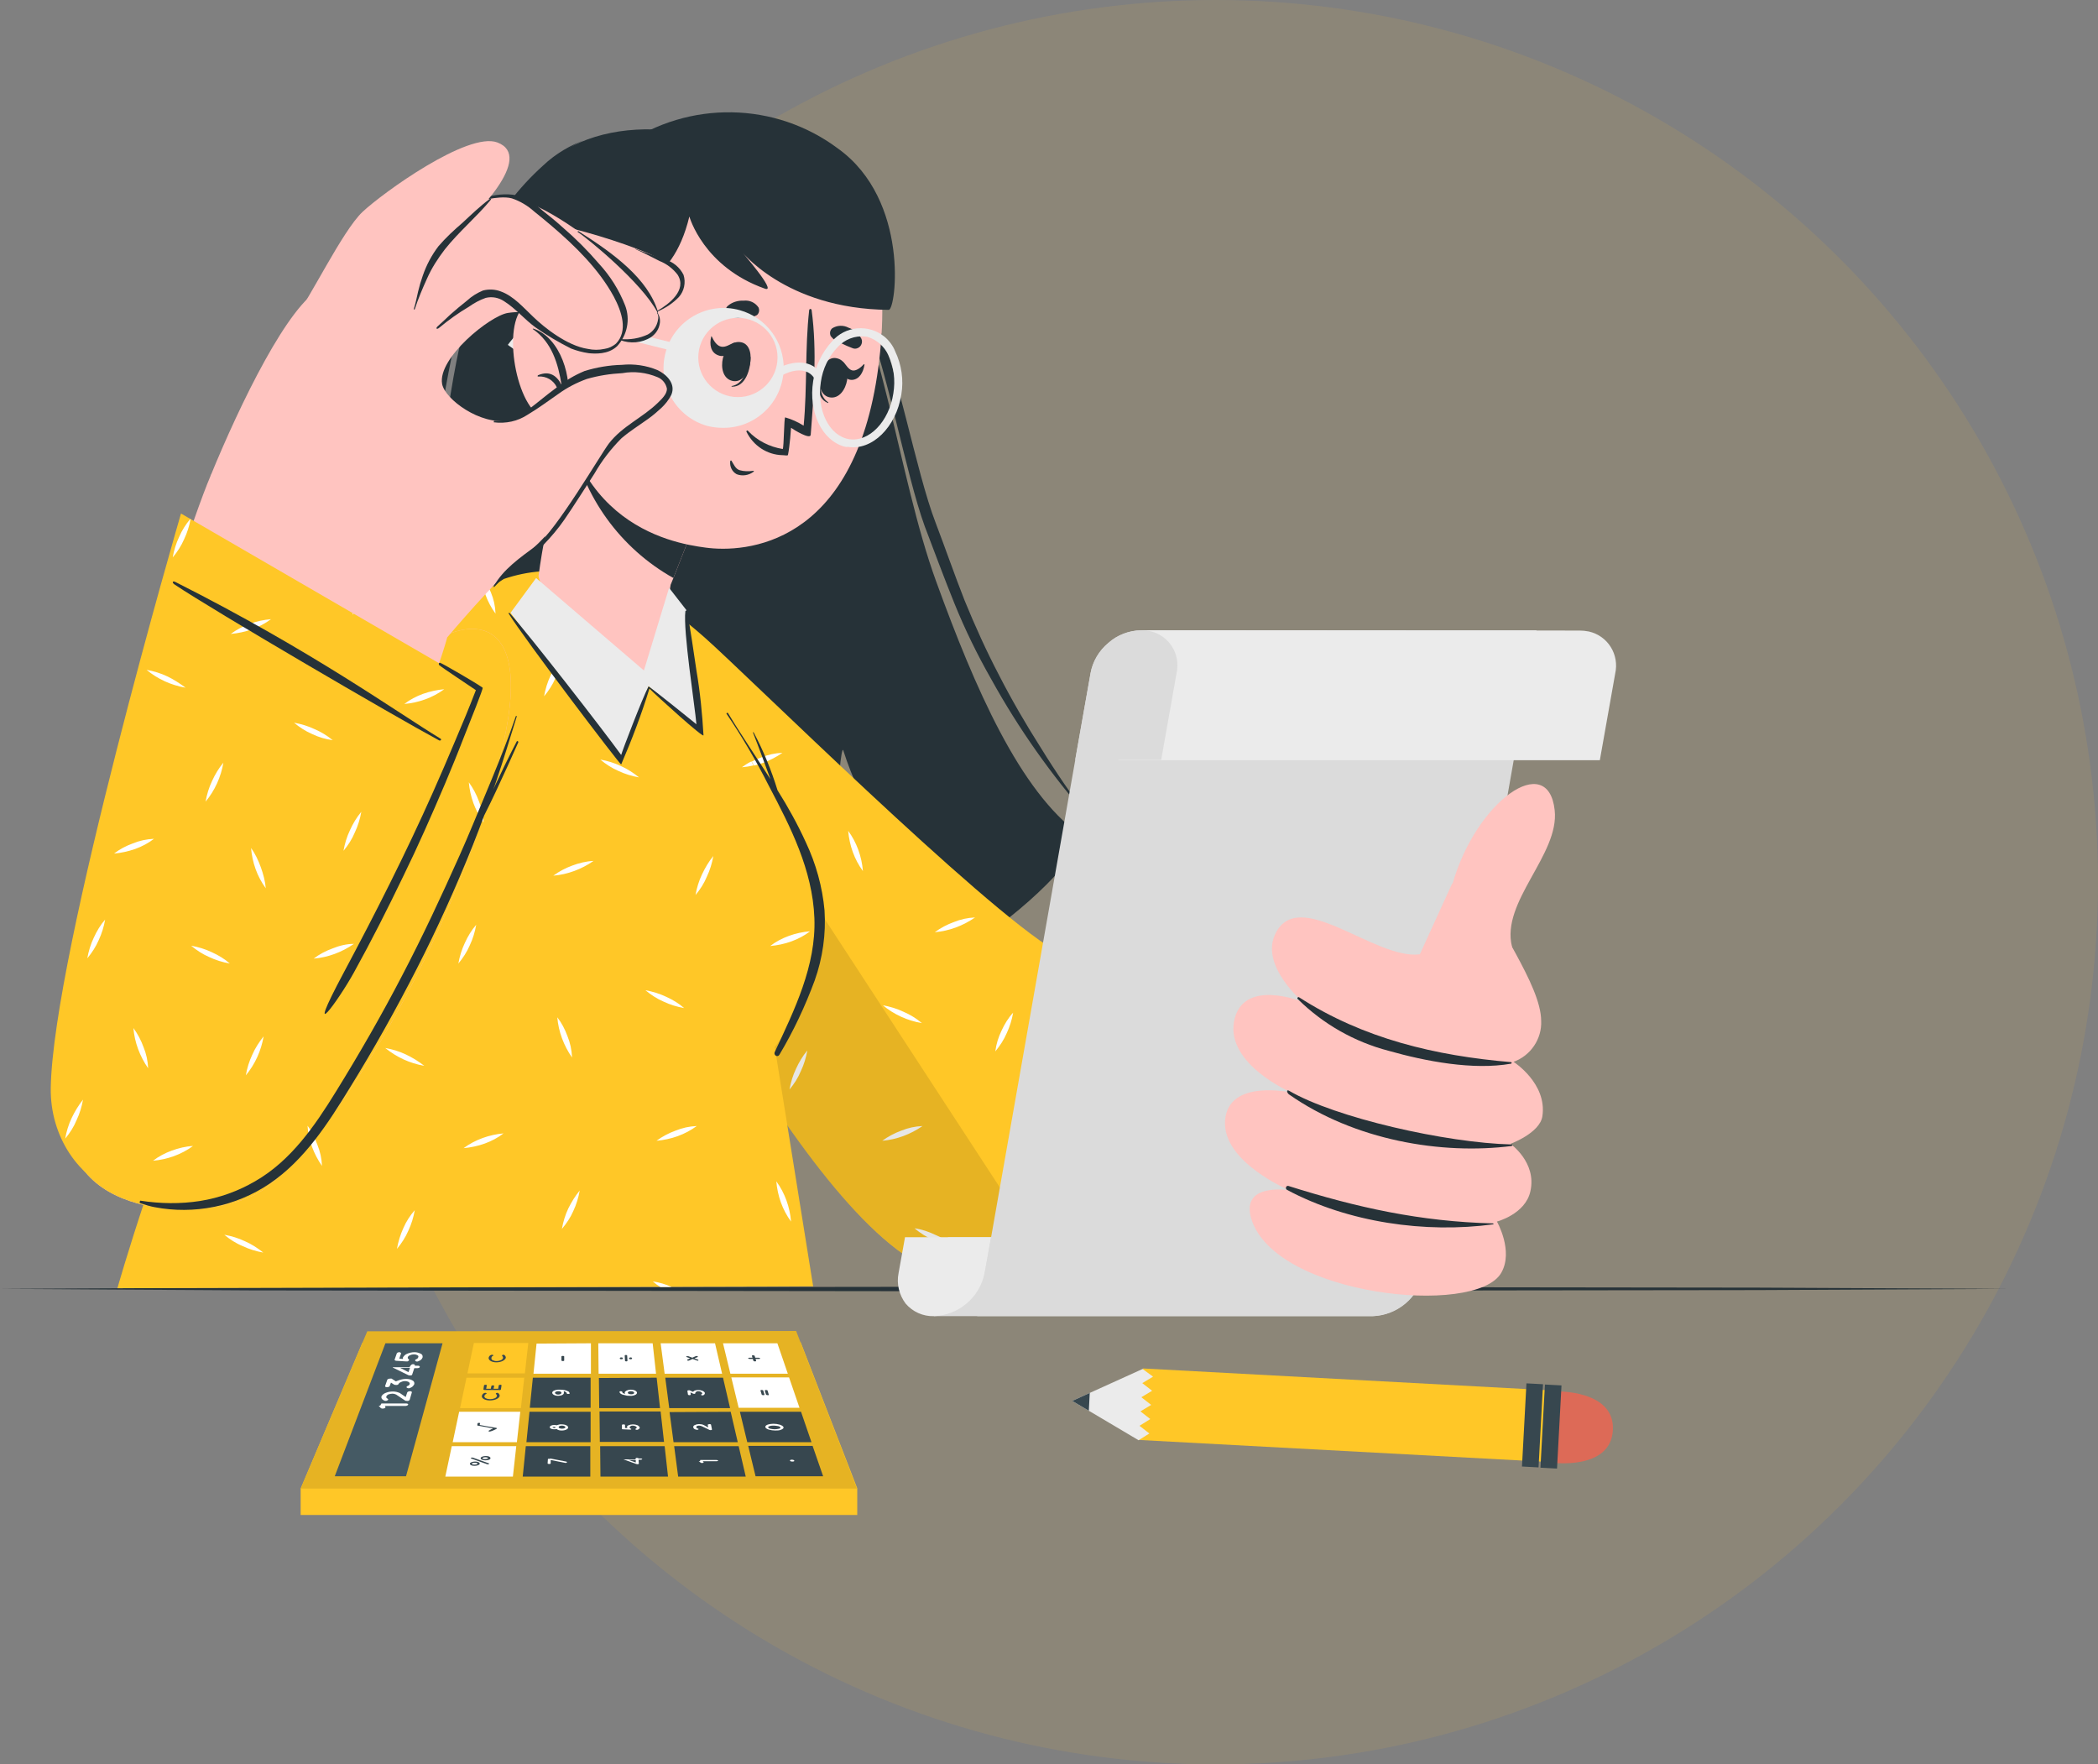 <svg xmlns="http://www.w3.org/2000/svg" id="Layer_1" x="0" y="0" enable-background="new 0 0 683 574.4" version="1.1" viewBox="0 0 683 574.4" xml:space="preserve">
    <rect x="0" y="0" width="683" height="574.4" fill="#808080" stroke="none"/>
    <style>
        .st1{fill:#263238}.st2{fill:#ffc4c0}.st3{fill:#ffc727}.st4{fill:#fff}.st5{opacity:.1;enable-background:new}.st6{fill:#dbdbdb}.st7{fill:#ebebeb}.st9{fill:#37474f}
    </style>
        <g transform="translate(-998 -583)">
            <circle cx="1393.8" cy="870.2" r="287.2" fill="#FFC53A" enable-background="new" opacity="0.1"/>
            <g>
                <path d="M0 234.4l81.7-.4 81.7-.1 163.5-.2 163.5.2 81.7.1 81.7.4-81.7.4-81.7.1-163.5.3-163.5-.2-81.7-.1-81.7-.5z" class="st1" transform="translate(998 599.176) translate(0 169.009)"/>
                <g>
                    <path d="M146 284.4c8.5 7.1 17.8 13.3 27.7 18.5-13.7-24.9-6.3-78-5.1-70.3 5.9 37.1 28.1 79.1 37.8 81.9h.2c24.1 4.6 49 2.1 71.7-7.2v-.1c-18-28.4-12.1-82.5-11.1-79.1 11.7 36.7 40.8 59.9 46.2 60.3 21.5-15.1 33.5-31 30.8-32.9-19.5-14.1-34.1-47.5-46.8-82.5-12.6-34.6-17.3-84.9-36.6-116.4-17.7-28.9-57.4-37.4-81.5-25.4-63.1 31.2-45.2 243.3-33.3 253.2z" class="st1" transform="translate(998 599.176) translate(7.324 0)"/>
                    <path d="M183.6 29.2c-5.2 1.8-10.1 4.7-14.1 8.5-4 3.6-7.6 7.5-10.9 11.8-6.1 8.5-11.3 17.6-15.3 27.3-8.4 19-12.9 57.3-15.2 77.6-2 20.3-2 40.8 0 61.2.4 5.1 1.1 10.1 1.7 15.2L132 246l2.9 15.1 3.4 15-2.4-15.1-2-15.2-1.7-15.2c-.4-5.1-.9-10.1-1.2-15.2-1.5-20.2-1.2-40.5.8-60.6s6.6-58.1 14.1-77c3.7-9.6 8.5-18.8 14.2-27.3 3-4.3 6.4-8.4 10.1-12.1 1.9-1.9 4-3.6 6.1-5.1 2.3-1.8 4.7-3.2 7.3-4.1zM347.2 250.1c-5.6-7.3-10.8-14.9-15.6-22.7-4.9-7.7-9.5-15.6-13.6-23.6-4.2-8-7.9-16.2-11.3-24.5-3.3-8.4-6.2-16.8-9.4-25.2-6.5-16.8-12.6-51.6-20.2-68-3.8-8.2-7.8-16.4-12.4-24.3-2.3-4-4.9-7.8-7.7-11.5-2.7-3.9-6.2-7.2-10.3-9.7 3.8 2.8 7 6.2 9.4 10.2 2.5 3.8 4.8 7.7 6.9 11.7 4.2 8 7.9 16.2 11.4 24.5 7 16.6 13.2 51.3 19.3 68.1 3.2 8.4 6.3 16.8 9.7 25.2 3.4 8.4 7.4 16.6 11.9 24.5 9 16.3 19.7 31.4 31.9 45.3z" class="st1" transform="translate(998 599.176) translate(7.324 0)"/>
                    <path d="M195.3 236.9c16.5 37 81 156.3 120.8 163.5 26.1 4.7 130.5-9.2 147.7-34.7 7.5-11.1-8.5-85.8-22.4-82.4-13.9 3.4-97.5 17.6-107.9 15-10.4-2.6-90.9-88.9-120.6-109.9-51.2-36.4-26.5 28.5-17.6 48.5z" class="st2" transform="translate(998 599.176) translate(7.324 0)"/>
                    <path d="M409.6 279l6.3 113.1s-82.5 18.1-118.5 5.7C253.7 382.7 189.7 247.3 180.9 225c-14.4-36.5-10.4-58.6 10-53.2 7.9 2 18.4 8.3 31.1 19.5 13.3 11.7 90 87.7 114.2 102 13.6 8.1 73.4-14.3 73.4-14.3z" class="st3" transform="translate(998 599.176) translate(7.324 0)"/>
                    <path d="M365.3 372.8c-2.2.8-4.3 1.9-6.2 3.3 2.3-.2 4.7-.7 6.9-1.5s4.3-1.9 6.2-3.3c-2.4.2-4.7.7-6.9 1.5zM303.2 284c-2.2.8-4.3 1.9-6.2 3.3 4.7-.4 9.2-2.1 13.1-4.8-2.4.1-4.7.6-6.9 1.5zm-62.7-53.6c-2.2.8-4.3 1.9-6.2 3.3 4.7-.4 9.2-2.1 13.1-4.8-2.4.1-4.7.6-6.9 1.5zm45.6 121.5c-2.2.8-4.3 1.9-6.2 3.3 4.7-.4 9.2-2.1 13.1-4.8-2.4.1-4.7.6-6.9 1.5zm72.9-43.6c-2.2.8-4.3 1.9-6.2 3.3 2.3-.2 4.7-.7 6.9-1.5s4.3-1.9 6.2-3.3c-2.4.2-4.7.7-6.9 1.5zm-109.5-19.7c-2.2.8-4.3 1.9-6.1 3.3 2.3-.2 4.7-.7 6.9-1.5s4.3-1.9 6.1-3.3c-2.4.1-4.7.6-6.9 1.5zm164 62.4c-.3-1-.6-2.1-.9-3.1-.8-2.2-1.9-4.3-3.3-6.2.2 2.3.7 4.7 1.5 6.9.7 2 1.7 3.9 2.8 5.6l-.1-3.2zm-86.7 6.3c-.8-2.2-1.9-4.3-3.3-6.2.2 2.3.7 4.7 1.5 6.9s1.9 4.3 3.3 6.2c-.1-2.4-.6-4.7-1.5-6.9zm-54.7-96.8c-.8-2.2-1.9-4.3-3.3-6.2.2 2.3.7 4.7 1.5 6.9s1.9 4.3 3.3 6.2c-.2-2.4-.7-4.7-1.5-6.9zM211.7 201c-.8-2.2-1.9-4.3-3.3-6.2.4 4.7 2.1 9.2 4.8 13.1-.1-2.4-.7-4.7-1.5-6.9zm85.4 184.8c-2.1-1-4.4-1.8-6.7-2.1 1.8 1.5 3.8 2.8 5.9 3.7 2.1 1 4.4 1.7 6.7 2.1-1.7-1.5-3.7-2.8-5.9-3.7zm75.2-46.5c-2.1-1-4.4-1.7-6.7-2.1 3.7 3 8 5 12.7 5.8-1.8-1.5-3.8-2.8-6-3.7zm-24.7 62.1c-2.1-1-4.4-1.7-6.7-2.1 1.1 1 2.4 1.9 3.7 2.6l3.6-.2-.6-.3zm-60.8-88.2c-2.1-1-4.4-1.7-6.7-2.1 3.6 3 8 5 12.7 5.8-1.9-1.6-3.9-2.8-6-3.7zm-92-79.9c-2.1-1-4.4-1.7-6.7-2.1 1.8 1.5 3.8 2.8 5.9 3.7 2.1 1 4.4 1.7 6.7 2.1-1.7-1.5-3.7-2.7-5.9-3.7zm57 98.5c-1 2.1-1.7 4.4-2.1 6.7 1.5-1.8 2.8-3.8 3.7-6 1-2.1 1.7-4.4 2.1-6.7-1.5 1.8-2.7 3.8-3.7 6zm-30.6-63.2c-1 2.1-1.7 4.4-2.1 6.7 1.5-1.8 2.8-3.8 3.7-6 1-2.1 1.7-4.4 2.1-6.7-1.5 1.8-2.7 3.8-3.7 6zm97.5 50.8c-1 2.1-1.7 4.3-2 6.7 1.5-1.8 2.8-3.8 3.7-5.9 1-2.1 1.7-4.4 2.1-6.7-1.5 1.6-2.8 3.7-3.8 5.9zM173.5 200.8c.2.8.3 1.7.5 2.6.7-1.7 1.2-3.5 1.5-5.4-.6.8-1.3 1.7-2 2.8z" class="st4" transform="translate(998 599.176) translate(7.324 0)"/>
                    <path d="M395.2 390.4c-1.4-16.7-4.8-85.1-4.5-100 0-1 .7-1.3.8-.2 5.5 49.9 3.8 83.7 4.4 100.1 0 .4-.7.5-.7.1z" class="st1" transform="translate(998 599.176) translate(7.324 0)"/>
                    <path d="M180.9 225c8.7 22.3 72.7 157.6 116.5 172.7 10.7 3.7 25.8 4.7 41.4 4.3L188.2 171.2c-3.6-.8-7.4 0-10.3 2.1-8.2 6.4-7.4 25.3 3 51.7z" class="st5" transform="translate(998 599.176) translate(7.324 0)"/>
                    <path d="M30.9 403.2l226.5-.6-12.5-77.9s17.9-21.7 14.5-45.3c-3.7-25.8-50.3-91.3-54.2-95-15.8-14.8-32.5-17.5-48.5-12.1C82.6 219 30.9 403.2 30.9 403.2z" class="st3" transform="translate(998 599.176) translate(7.324 0)"/>
                    <path d="M48.6 358.4c-1.3.5-2.6 1.1-3.8 1.7l-.5 1.3c1.7-.3 3.3-.8 4.9-1.4 2.2-.8 4.3-1.9 6.2-3.3-2.3.3-4.6.9-6.8 1.7zm81.8-148.7c-2.2.8-4.3 1.9-6.1 3.3 2.3-.2 4.6-.7 6.8-1.5s4.3-1.9 6.2-3.3c-2.3.2-4.6.7-6.9 1.5zm106.9 22c-1.1.5-2.1 1.2-3.1 1.9 1.3-.1 2.5-.3 3.8-.6-.2-.4-.5-.8-.7-1.3zM179 265.6c-2.2.8-4.3 1.9-6.2 3.3 4.7-.4 9.2-2.1 13.1-4.8-2.4.1-4.8.7-6.9 1.5zm-29.2 88.7c-2.2.8-4.3 1.9-6.2 3.3 2.3-.2 4.7-.7 6.9-1.5s4.3-1.9 6.1-3.3c-2.3.2-4.6.7-6.8 1.5zm99.7-65.8c-2.2.8-4.3 1.9-6.1 3.3 2.3-.2 4.7-.7 6.9-1.5s4.3-1.9 6.1-3.3c-2.4.2-4.7.7-6.9 1.5zm-148.6 4c-2.2.8-4.3 1.9-6.1 3.3 4.7-.4 9.2-2.1 13.1-4.8-2.5.1-4.8.6-7 1.5zm111.7 59.4c-2.2.8-4.3 1.9-6.2 3.3 2.3-.2 4.7-.7 6.9-1.5s4.3-1.9 6.2-3.3c-2.4.1-4.7.6-6.9 1.5zm-60.1-175.2l-.5-1.1c-.5.4-1 .7-1.5 1.1.1.2.2.5.2.7.8 2.2 1.9 4.3 3.3 6.2-.1-2.5-.6-4.7-1.5-6.9zM96 356.5c-.8-2.2-1.9-4.3-3.3-6.2.4 4.7 2.1 9.2 4.8 13.1-.1-2.4-.6-4.7-1.5-6.9zm81.4-35.4c-.8-2.2-1.9-4.3-3.3-6.1.4 4.7 2.1 9.2 4.8 13.1-.1-2.5-.6-4.8-1.5-7zm-28.8-76.4c-.8-2.2-1.9-4.3-3.3-6.2.5 4.7 2.1 9.2 4.8 13.1-.1-2.4-.6-4.7-1.5-6.9zm100.1 129.9c-.8-2.2-1.9-4.3-3.3-6.2.2 2.3.7 4.7 1.5 6.9s1.9 4.3 3.3 6.2c-.2-2.4-.7-4.7-1.5-6.9zM211.6 201c-.8-2.2-1.9-4.3-3.3-6.2.4 4.7 2.1 9.2 4.8 13.1-.1-2.4-.6-4.7-1.5-6.9zm-86.8 126.1c-2.1-1-4.4-1.7-6.7-2.1 3.7 3 8 5 12.7 5.8-1.9-1.5-3.9-2.7-6-3.7zm80.4 73.9c.8.7 1.6 1.3 2.5 1.8h3.6c-1.9-.9-4-1.5-6.1-1.8zM72.4 387.9c-2.1-1-4.4-1.7-6.7-2.1 1.8 1.5 3.8 2.8 6 3.7 2.1 1 4.4 1.7 6.7 2.1-1.9-1.5-3.9-2.8-6-3.7zm137.1-79.6c-2.1-1-4.4-1.7-6.7-2.1 1.8 1.5 3.8 2.8 5.9 3.7 2.1 1 4.4 1.7 6.7 2.1-1.7-1.5-3.7-2.7-5.9-3.7zm-14.7-75.1c-2.1-1-4.4-1.7-6.7-2.1 1.8 1.5 3.8 2.8 5.9 3.7 2.1 1 4.4 1.7 6.7 2.1-1.7-1.4-3.7-2.7-5.9-3.7zM106.6 254c-1 2.1-1.7 4.4-2.1 6.7 1.5-1.8 2.8-3.8 3.7-6 1-2.1 1.7-4.4 2.1-6.7-1.5 1.9-2.7 3.9-3.7 6zm71.1 123.2c-1 2.1-1.7 4.4-2.1 6.7 1.5-1.8 2.8-3.7 3.7-5.8 1-2.1 1.7-4.4 2.1-6.7-1.5 1.8-2.7 3.8-3.7 5.8zm43.5-108.7c-1 2.1-1.7 4.4-2.1 6.7 1.5-1.8 2.8-3.8 3.7-6 1-2.1 1.7-4.4 2.1-6.7-1.5 1.8-2.7 3.9-3.7 6zM124 383.6c-1 2.2-1.7 4.5-2.1 6.8 1.5-1.8 2.8-3.8 3.7-5.9 1-2.1 1.7-4.4 2.1-6.7-1.5 1.7-2.8 3.7-3.7 5.8zm-49.2-56.3c-1 2.1-1.7 4.4-2.1 6.7 3-3.6 5-8 5.8-12.7-1.5 1.8-2.8 3.8-3.7 6zm69.2-36.5c-1 2.1-1.7 4.4-2.1 6.7 1.5-1.8 2.8-3.8 3.7-5.9 1-2.1 1.7-4.4 2.1-6.7-1.5 1.7-2.7 3.7-3.7 5.9zm27.9-87c-1 2.1-1.7 4.4-2.1 6.7 1.5-1.8 2.8-3.8 3.7-5.9 1-2.1 1.7-4.4 2.1-6.7-1.5 1.8-2.7 3.8-3.7 5.9z" class="st4" transform="translate(998 599.176) translate(7.324 0)"/>
                    <path d="M229.7 216c4.4 7.3 9.2 14.3 13.8 21.5-1.9-5.1-3.7-10.2-5.7-15.2 0 0 0-.1.1-.1h.1c3.2 6 5.8 12.4 7.8 18.9 3.4 5.4 6.5 11 9.2 16.9 3.3 7 5.4 14.5 6.1 22.2.5 7.7-.6 15.5-3.2 22.8-3.1 8.4-6.9 16.5-11.5 24.2-.6 1-2 .1-1.5-.9 6.4-13.7 13.5-28.1 12.9-43.6-.6-15.7-7.8-29.7-14.8-43-4.1-8.1-8.7-16-13.8-23.5-.2-.2.4-.5.5-.2z" class="st1" transform="translate(998 599.176) translate(7.324 0)"/>
                    <path d="M301.3 386.6l-4.6 25.7h142.7c8.1-.3 15-6.1 16.6-14l2.1-11.7H301.3z" class="st6" transform="translate(998 599.176) translate(7.324 0)"/>
                    <path d="M285.2 398.3l2.1-11.7h28l-2.1 11.7c-1.6 7.9-8.4 13.7-16.5 14-3.5.1-6.9-1.4-9.2-4.1-2.1-2.8-3-6.4-2.3-9.9z" class="st7" transform="translate(998 599.176) translate(7.324 0)"/>
                    <path d="M347.7 203l-36.9 209.3h128.8c8.1-.3 14.9-6.1 16.5-14L492.9 189H364.2c-3.9.1-7.7 1.5-10.6 4.1-3.1 2.5-5.2 6-5.9 9.9z" class="st6" transform="translate(998 599.176) translate(7.324 0)"/>
                    <path d="M364.2 189l-7.4 42.3h156.7l5-28.2c1.4-6.2-2.4-12.3-8.6-13.7-1-.2-2-.3-3-.3l-142.7-.1z" class="st7" transform="translate(998 599.176) translate(7.324 0)"/>
                    <path d="M347.7 203l-5 28.2h28l5-28.2c1.4-6.2-2.4-12.3-8.6-13.7-1-.2-2-.3-3-.3-3.9.1-7.7 1.5-10.6 4.1-3 2.5-5.1 6-5.8 9.9z" class="st6" transform="translate(998 599.176) translate(7.324 0)"/>
                    <path d="M473.9 269.9c5.2 14.9 20.4 34.4 20.5 46.2.3 5.9-3.4 11.4-9 13.4 0 0 11 7 9.4 17.7-.8 5.5-10.4 9-10.4 9s8.6 6 6.5 15.4c-1.6 7.5-10.9 9.9-10.9 9.9s5.5 9.6 1.4 16.7c-8.3 14.4-73.9 7.5-81.4-17.7-3.5-11.8 12.4-9.2 12.4-9.2s-22-9.2-20.9-22.8c1.1-13.6 21.6-9 21.6-9s-21.2-9.1-18.7-23.1c2.7-14.5 22.4-6.4 22.4-6.4s-13.5-11.4-9.2-21.6c7.3-16.9 32.5 8 47.3 6.1l10.5-23 8.5-1.6z" class="st2" transform="translate(998 599.176) translate(7.324 0)"/>
                    <path d="M484.9 292c-3.7-14.6 15.5-30 13.9-44.4-2.1-19.5-25.6-3.1-33.3 24.1l-2.3 22.1 21.7-1.8z" class="st2" transform="translate(998 599.176) translate(7.324 0)"/>
                    <path d="M478.7 382.1c.1 0 .2.1.2.1 0 .1-.1.2-.1.2-22.1 3-47.3-.6-67.1-11.2-.7-.3-.4-1.5.4-1.3 22.5 7.1 43 11.6 66.6 12.2zM484.8 356.4c.3 0 .2.4 0 .5-22.8 2.9-51.1-1.8-72.5-16.8-.7-.5-.9-1.7 0-1.2 15 8.8 51.2 17 72.5 17.5zM415.6 308.5c21 13.5 44.3 19 69 21.1.3 0 .2.5 0 .5-12.4 2.2-27.9-.8-39.9-4.2-11.1-2.9-21.3-8.7-29.5-16.8-.4-.2 0-.9.4-.6z" class="st1" transform="translate(998 599.176) translate(7.324 0)"/>
                    <path d="M168 171.3c.3 4 14.8 31.7 32.5 33.6 5.8.6 10.5-30.7 10.5-30.7l.9-2.2 12.3-31.3-34.3-30.3-5-4.1s-2.8 8.8-6.1 19.7c-.2.5-.3 1-.5 1.5s-.4 1.2-.6 1.8c-.5 1.6-1 3.3-1.5 5-.4 1.3-.8 2.5-1.1 3.8-.4 1.4-.7 2.7-1.1 4-2.7 9.7-4.7 19.4-6 29.2z" class="st2" transform="translate(998 599.176) translate(7.324 0)"/>
                    <path d="M178.7 126.1c3.8 19.4 15.9 36.2 33.2 45.9l12.3-31.3-34.3-30.3-5-4.1c0 .1-2.8 8.9-6.2 19.8z" class="st1" transform="translate(998 599.176) translate(7.324 0)"/>
                    <path d="M278.6 103.5c-7.8 58.4-43.6 60.3-56.2 58.6-11.4-1.5-50.1-8.2-48.4-67.1 1.7-58.9 31.3-73.7 57.6-71.6s54.8 21.7 47 80.1z" class="st2" transform="translate(998 599.176) translate(7.324 0)"/>
                    <path d="M270.3 97.2c-1.3-.5-2.5-1-3.7-1.6-1.4-.4-2.6-1.2-3.5-2.4-.4-.9-.2-1.9.5-2.5 1.6-1 3.6-1.1 5.3-.2 1.8.6 3.3 1.9 4.2 3.6.5 1.1 0 2.5-1.1 3-.6.3-1.2.3-1.7.1zM230.8 87.2c1.4.1 2.7.1 4.1 0 1.4.2 2.9-.1 4.2-.8.7-.6.9-1.6.5-2.5-1.1-1.6-2.9-2.4-4.8-2.2-1.9-.1-3.8.5-5.2 1.7-.9.8-1 2.3-.1 3.2.3.3.8.6 1.3.6zM237 100.1c0-.2-.3.1-.4.3-.6 4-1.9 8.4-5.7 9.1-.1 0-.1.2 0 .2 4.5.2 6.2-5.8 6.1-9.6z" class="st1" transform="translate(998 599.176) translate(7.324 0)"/>
                    <path d="M234.2 95.3c-6.3-1.6-9.1 11-3.2 12.5 5.8 1.5 8.5-11.1 3.2-12.5z" class="st1" transform="translate(998 599.176) translate(7.324 0)"/>
                    <path d="M231.6 95.4c-1.3.5-2.6 1.5-4 1.3-1.5-.2-2.5-1.8-3.2-3.3-.1-.2-.2-.1-.2.1-.6 2.4-.2 5.1 2.3 6 2.3.9 4.5-.9 5.6-3.2.3-.3 0-1.1-.5-.9zM260.4 103.8c0-.1.3.3.2.4-1 3.9-1.5 8.5 1.7 10.6.1.1 0 .3-.1.2-4.2-1.6-3.4-7.8-1.8-11.2z" class="st1" transform="translate(998 599.176) translate(7.324 0)"/>
                    <path d="M264.8 100.4c6.4 1 4 13.7-1.9 12.8-5.9-.9-3.4-13.6 1.9-12.8z" class="st1" transform="translate(998 599.176) translate(7.324 0)"/>
                    <path d="M267.3 101.8c.9.9 1.6 2.3 2.8 2.6s2.7-.8 3.8-2c.1-.1.2 0 .2.2-.4 2.5-1.7 4.8-4.1 4.9-2.4 0-3.4-2.4-3.5-4.9 0-.6.4-1.2.8-.8zM230.8 133.8c.7 1.1 1.3 2.7 2.7 3.1 1.4.4 2.9.4 4.4.2.1 0 .2 0 .2.1s0 .1-.1.2c-1.6 1.2-3.7 1.5-5.5.8-1.5-.8-2.3-2.5-2.1-4.2 0-.3.3-.3.4-.2zM250.2 123.1s-.4 6-1 8.8c0 .3-.8.2-1.7.1h-.1c-5-.1-9.5-3.1-11.7-7.6-.1-.1 0-.3.1-.4.1-.1.3 0 .4.1 3 3.2 7 5.2 11.3 5.9.4-.7.4-10.3.8-10.3 2.1.6 4.1 1.5 6 2.7 1.2-12.5.4-25.2 1.8-37.6 0-.2.2-.4.4-.4s.4.2.4.4c1.8 13.2.7 27.6-.3 40.6-.2 1.6-5.4-1.6-6.4-2.3z" class="st1" transform="translate(998 599.176) translate(7.324 0)"/>
                    <path d="M178.1 95.8c13.5 2.8 17.5-18.6 17.5-18.6s15.6 1.5 21.5-22.9c0 0 4.5 16.4 24.6 23.5 4.3 1.5-8.2-12.8-8.2-12.8S248 84.4 282 84.7c2.4 0 6.9-35.7-16.5-52.5-20.4-15.3-48.5-15.8-69.6-1.2 0 0-18.4 6.5-24 23.9-5.5 17.4 1 39.9 6.2 40.9z" class="st1" transform="translate(998 599.176) translate(7.324 0)"/>
                    <path d="M223 122.5c-10.4-2.9-16.5-13.7-13.6-24.1s13.7-16.5 24.1-13.6c8.6 2.4 14.5 10.3 14.3 19.2-.3 10.8-9.2 19.3-19.9 19.1-1.6 0-3.3-.2-4.9-.6zm9.9-35.2c-7.1 0-12.9 5.8-12.9 12.9s5.8 12.9 12.9 12.9c7.1 0 12.9-5.8 12.9-12.9 0-7.1-5.8-12.9-12.9-12.9zM267.5 129.2c-7.2-2-11.7-11.2-10.1-21.3.7-4.8 2.8-9.3 6.1-12.9 4.3-5.1 12-5.8 17.2-1.5 1.5 1.3 2.7 2.9 3.4 4.7 2.1 4.4 2.8 9.3 2 14.1-1.7 10.6-9.5 18.3-17.4 17-.4.1-.8 0-1.2-.1zm7.9-35.6c-.3-.1-.6-.2-1-.2-3.4-.4-6.7.9-9 3.4-3 3.1-4.9 7.1-5.5 11.4-1.4 9.2 2.7 17.5 9.2 18.6 6.5 1 13-5.7 14.4-14.9.7-4.3.2-8.6-1.7-12.6-1.2-2.6-3.6-4.8-6.4-5.7z" class="st7" transform="translate(998 599.176) translate(7.324 0)"/>
                    <path d="M246.9 106.2l-1.4-2.2c3.3-2 10.6-4.2 14.5 1.5l-2.2 1.5c-3.4-5.2-10.6-1-10.9-.8zM160.1 97.6l-2.1-1.5c.7-1 7.2-9.6 13.1-9.6 5.5 0 39.6 8.7 41 9l-.7 2.5c-9.8-2.5-36.1-9-40.4-9-3.8.2-9.2 6.3-10.9 8.6z" class="st7" transform="translate(998 599.176) translate(7.324 0)"/>
                    <path d="M182.7 100.8s-8.6-20.7-17.7-18.1c-9.1 2.7-5.5 30.8 3.3 36.5 4.4 3.3 10.6 2.4 13.9-2 .1-.1.2-.2.2-.3l.3-16.1z" class="st2" transform="translate(998 599.176) translate(7.324 0)"/>
                    <path d="M166.3 90.8c-.1 0-.1 0-.2.1 0 0 0 .1.1.1 6.1 4.2 8.2 11.2 9.3 18.2-1.4-2.9-3.8-4.9-7.7-3.2-.1.1-.1.2-.1.3 0 .1.1.1.2.1 2.6-.2 5 1.2 6.1 3.6.9 1.9 1.5 3.9 2 6 .2.7 1.3.6 1.3-.2v-.2c1.9-8.5-2.1-21.9-11-24.8z" class="st1" transform="translate(998 599.176) translate(7.324 0)"/>
                    <path d="M210.5 175.2l-8.2 26.9-35.1-30.1-8.3 11.3s36.1 49.6 36.1 47.2l8.8-23.3 16.9 14.3-4.6-39.1-5.6-7.2z" class="st7" transform="translate(998 599.176) translate(7.324 0)"/>
                    <path d="M219.4 202.1c-1-6.4-1.8-12.9-3.1-19.3 0-.2-.4-.3-.5 0-.8 6.3 3.1 30.9 3.6 36.8-.7-.6-15.5-12.5-15.6-12.3-2 3.8-8.5 20.8-8.9 22.3-5.7-7.9-29.7-38.8-36.3-46.2-.1-.1-.2-.1-.3 0-.1.1-.1.2 0 .2 5.2 8.4 36.3 49.3 36.6 49.1 3.5-8.1 6.6-16.3 9.2-24.7 2.6 2.6 17.6 16.2 17.6 15.2-.4-7-1.1-14.1-2.3-21.1z" class="st1" transform="translate(998 599.176) translate(7.324 0)"/>
                    <path d="M156.4 226.4c-13.6 58.8-52.3 124.5-76.7 143.8-14.9 11.8-62.6 11.9-64.7-19s91.5-127.6 105.3-146.4 48.4-31.4 36.1 21.6z" class="st2" transform="translate(998 599.176) translate(7.324 0)"/>
                    <path d="M156.4 226.4c-13.6 58.8-52.3 124.5-76.7 143.8-14.9 11.8-62.6 11.9-64.7-19s91.5-127.6 105.3-146.4 48.4-31.4 36.1 21.6z" class="st3" transform="translate(998 599.176) translate(7.324 0)"/>
                    <path d="M48.6 358.4c-2.2.8-4.3 1.9-6.1 3.3 2.3-.2 4.6-.7 6.8-1.5s4.3-1.9 6.2-3.3c-2.3.2-4.7.7-6.9 1.5zm81.8-148.7c-2.2.8-4.3 1.9-6.1 3.3 2.3-.2 4.6-.7 6.8-1.5s4.3-1.9 6.2-3.3c-2.3.2-4.6.7-6.9 1.5zm-29.5 82.8c-2.2.8-4.3 1.9-6.1 3.3 4.7-.4 9.2-2.1 13.1-4.8-2.4.1-4.8.6-7 1.5zm-23.3-26.3c-.8-2.2-1.8-4.4-3.2-6.3.2 2.3.7 4.7 1.5 6.9s1.9 4.3 3.3 6.2c-.2-2.3-.8-4.6-1.6-6.8zm-38.1 58.5c-.8-2.2-1.9-4.3-3.3-6.2.4 4.7 2.1 9.2 4.8 13.1-.2-2.4-.7-4.7-1.5-6.9zm53.3 25.6c.1 1.9.5 3.7 1.1 5.5l1.2-1.5c-.7-1.5-1.4-2.8-2.3-4zm55.8-105.6c-.8-2.2-1.9-4.3-3.3-6.2.2 2.3.7 4.6 1.5 6.8.7 1.9 1.6 3.6 2.6 5.3.1-.4.3-.8.4-1.2-.2-1.6-.6-3.2-1.2-4.7zm-87 49.1c-2.1-1-4.4-1.7-6.7-2.1 1.8 1.5 3.8 2.8 5.9 3.7 2.1 1 4.4 1.7 6.7 2.1-1.7-1.5-3.7-2.7-5.9-3.7zm45-39.8c-1 2.1-1.7 4.4-2.1 6.7 1.5-1.8 2.8-3.8 3.7-6 1-2.1 1.7-4.4 2.1-6.7-1.5 1.8-2.7 3.9-3.7 6zm-31.8 73.2c-1 2.1-1.7 4.4-2.1 6.7 3-3.6 5-8 5.8-12.7-1.5 1.9-2.8 3.9-3.7 6zM16 347.8c-.4.9-.8 1.8-1.1 2.8v.6c0 .6.1 1.2.2 1.9 1-1.4 1.8-2.9 2.5-4.5 1-2.1 1.7-4.4 2.1-6.7-1.5 1.8-2.7 3.8-3.7 5.9z" class="st4" transform="translate(998 599.176) translate(7.324 0)"/>
                    <path d="M38.4 374.7c6.4 1 13 1.1 19.4.1 6.3-1 12.4-3.2 17.9-6.4 11.7-6.7 19.5-18.1 26.4-29.3 7.6-12.3 14.8-24.8 21.5-37.7 6.7-12.8 12.8-25.9 18.7-39.1 3-6.7 5.7-13.4 8.5-20.1 2.8-6.7 5.5-13.3 8-20.1l1.8-5.1c0-.1.1-.1.2-.1s.1.1.1.2c-2.2 7-4.3 14.1-6.7 21.1-.3.9-.6 1.8-1 2.7 2.5-5.3 5-10.5 7.7-15.7.2-.3.6 0 .5.3-2.4 5.4-4.8 10.7-7.3 16-1.2 2.6-2.5 5.2-3.8 7.8-1.2 3.2-2.4 6.5-3.7 9.7-5.5 13.7-11.6 27.2-18.3 40.3s-13.9 26-21.7 38.6c-7.1 11.6-14.7 23.5-26.2 31.3-11 7.4-24.5 10.1-37.5 7.6-1.6-.3-3.1-.8-4.6-1.3-.2-.1-.2-.3-.1-.4 0-.3.1-.4.2-.4z" class="st1" transform="translate(998 599.176) translate(7.324 0)"/>
                    <path d="M61.2 138.8c9.7-23.7 25.5-56.2 36.1-61.1 11.2-5.2 51.1-21.7 61.6-22.6 10.5-.9 47.9 10.1 54.6 16.7 5.4 5.3-4 17.9-25.2 16.1-19.9-1.7-24.5-3.1-30.3-2.2s-22.9 14.7-21.4 23.1c.9 5 12.5 13.5 21.5 11.9 9-1.5 14.4-10.3 25.5-15.5 11.1-5.1 27.1 0 26.9 4.6-.2 4.6-6.1 5.3-18.2 18-7.8 8.2-13.4 24.4-29.7 37.7-8.2 6.7-24.4 25.9-24.4 25.9l-77-52.6z" class="st2" transform="translate(998 599.176) translate(7.324 0)"/>
                    <path d="M97.3 77.7c11-10.3 36.6-27.2 58.4-29.7 14.7-1.7 55 32.6 51.3 41-3.6 8.4-11.5 6.5-22.8 2.1-4.1-1.5-24.5-15.4-29.5-11.7-7.2 5.3-20.2 26.7-20.2 26.7L97.3 77.7z" class="st2" transform="translate(998 599.176) translate(7.324 0)"/>
                    <path d="M206.9 85.4c-3.3-10.9-14.5-19.1-25.9-26.3-.2-.1-.4.2-.2.3 2.9 1.8 20.8 16.4 25.9 26.1 0 .1.2 0 .2-.1z" class="st1" transform="translate(998 599.176) translate(7.324 0)"/>
                    <path d="M97.3 77.7c11-10.3 36.6-27.2 58.4-29.7 14.7-1.7 43.7 36.4 40.1 44.8s-15.1 6.2-26.5-1.3c-3.7-2.5-14.8-15.5-19.8-11.7-7.3 5.3-25 18.7-25 18.7L97.3 77.7z" class="st2" transform="translate(998 599.176) translate(7.324 0)"/>
                    <path d="M135.1 90.1c1.7-1.5 2.4-2.2 4.1-3.8 1.8-1.6 3.6-3.1 5.5-4.6 1.5-1.4 3.3-2.5 5.2-3.3 1.9-.5 4-.4 5.8.3 4.2 1.5 7.4 5.3 10.6 8.3 3.5 3.4 11 9.4 17.7 10.4 1.8.4 3.7.4 5.5 0 1.4-.2 2.6-.8 3.7-1.7 4-4.1 1.9-10.4-.7-15.3-4.9-9-12.6-16.5-20.2-23-1.9-1.6-3.8-3.2-5.7-4.7-2.1-1.9-4.6-3.4-7.3-4.3-4.5-1.2-13.1 1.5-15.8 2.3-.2 0-.3-.3 0-.3 3.2-1 11.6-4.9 18.8-2.6 2.6 1.1 4.9 2.6 6.9 4.5 2.2 1.7 4.5 3.6 6.6 5.5 4.2 3.6 8.2 7.6 11.8 11.8 3.7 4 6.6 8.6 8.6 13.7 1.7 4.5.7 9.6-2.6 13.2-2.9 2.8-7.3 2.5-9.3 2.3-2-.3-3.9-.8-5.7-1.5-4-2-7.9-4.3-11.6-6.9-3.6-2.6-6.4-6.1-10.2-8.5-1.8-1.2-3.9-1.6-6-1.1-2 .7-3.8 1.7-5.5 2.9-3.4 2-6.6 4.3-9.6 6.8-.8.7-1.3.3-.6-.4z" class="st1" transform="translate(998 599.176) translate(7.324 0)"/>
                    <path d="M88.8 86.9c4.4-5.1 15.3-27.9 21.9-34.1s34.3-26.2 43.9-22.6c12.1 4.6-6.7 23.7-15.5 31.2C130.2 69 127.3 85 127.3 85l-38.5 1.9z" class="st2" transform="translate(998 599.176) translate(7.324 0)"/>
                    <path d="M152.1 48.6c-3.1 2.3-5.9 5-8.8 7.7-2.8 2.4-5.5 4.9-7.9 7.7-2.2 2.9-3.9 6.1-5.1 9.6-.6 1.7-1.1 3.4-1.5 5.1-.4 1.7-.8 3.8-1.4 5.7 0 .2.2.3.3.1 1.1-3.4 2.5-6.7 4-10 1.5-3.4 3.5-6.5 5.8-9.5 4.6-5.8 10.3-10.5 15-16.2.2-.1-.1-.4-.4-.2zM153.6 120.8c4.1.2 8.2-1.1 11.3-3.8 2.9-2.2 5.7-4.6 8.7-6.8 2.9-2.3 6-4.2 9.4-5.6 3.9-1.2 8-1.9 12.1-2 4-.4 8 .2 11.6 1.7 3 1.4 6.1 4.5 4.5 8.1-.8 1.6-2 3.1-3.3 4.3-1.3 1.2-2.7 2.4-4.1 3.4-2.9 2.1-6 4-8.8 6.4-3.4 3.4-6.4 7.3-8.8 11.5-1 1.5-7.4 11.6-9.8 15-2 2.9-4.3 5.6-6.8 8.2-2.5 2.3-5.1 4.4-7.8 6.4-3 2.1-5.7 4.6-8.2 7.3-.1.1-.3 0-.2-.2 3.1-5.6 8.7-9.4 13.8-13.2 6.5-4.8 21.1-29.9 23.7-33.3 4.4-5.7 11-8.4 16-13.3 1.1-1.1 2.9-2.7 2.9-4.5-.3-1.7-1.5-3.2-3.1-3.8-3.6-1.5-7.6-2-11.4-1.3-3.9.2-7.8.8-11.6 1.9-3.3 1.2-6.4 2.8-9.3 4.9-3.3 2.3-6.4 4.6-9.9 6.7-3.3 2.2-7.2 3-11.1 2.5 0-.3.1-.5.2-.5zM207.4 68.8c-2.6-1.3-5.2-2.7-7.9-3.9v-.1c3.2 1.3 6.4 2.3 9.6 3.5 2.7.7 4.9 2.6 6.1 5 .8 2.5.2 5.3-1.5 7.2-1.9 2-4.3 3.6-6.9 4.7-.1.1-.2-.1-.1-.2 3.8-2.2 9.7-6.7 6.6-11.7-1.5-2-3.6-3.6-5.9-4.5zM194.6 94.2c3.1.3 6.2-.2 9-1.5 1.8-1 3-2.8 3.3-4.8.2-.7.1-1.5-.3-2.2-.1-.2.2-.3.2-.1.1.4.3.8.5 1.2.1.3.2.7.2 1 .1.7 0 1.4-.2 2.1-.4 1.5-1.4 2.8-2.7 3.7-3 1.9-6.8 2.2-10.1.9-.1 0-.1-.1-.1-.2.1 0 .2-.1.2-.1z" class="st1" transform="translate(998 599.176) translate(7.324 0)"/>
                    <path d="M138.2 191.6c-6.5 23.6-56.2 149.2-70 166.9-13.8 17.7-47.3 21.6-56.7-10.5s39.4-185.2 49.7-209.2c5.7-13.3 79.3 44.3 77 52.8z" class="st2" transform="translate(998 599.176) translate(7.324 0)"/>
                    <path d="M149 207.5L51.6 151S9.9 293.9 9.2 338c-.5 31.6 37.4 55.3 67.3 12.5s72.5-143 72.5-143z" class="st3" transform="translate(998 599.176) translate(7.324 0)"/>
                    <path d="M54.6 152.8c-1.5 1.8-2.7 3.7-3.6 5.8-1 2.1-1.7 4.4-2.1 6.7 1.5-1.8 2.8-3.8 3.7-5.9 1-2.1 1.7-4.3 2.1-6.5l-.1-.1zM23.2 289.1c-1 2.1-1.7 4.4-2.1 6.7 1.5-1.8 2.8-3.8 3.7-5.9 1-2.1 1.7-4.4 2.1-6.7-1.5 1.7-2.7 3.7-3.7 5.9zM16 347.8c-1 2.1-1.7 4.4-2.1 6.7 1.5-1.8 2.8-3.8 3.7-6 1-2.1 1.7-4.4 2.1-6.7-1.5 1.9-2.7 3.9-3.7 6zm58.8-20.6c-1 2.1-1.7 4.4-2.1 6.7 3-3.6 5-8 5.8-12.7-1.5 1.9-2.8 3.9-3.7 6zm32.7-143.7v.4l.3-.3-.3-.1zm-.9 70.6c-1 2.1-1.7 4.4-2.1 6.7 1.5-1.8 2.8-3.8 3.7-6 1-2.1 1.7-4.4 2.1-6.7-1.5 1.8-2.7 3.8-3.7 6zm-44.9-16c-1 2.1-1.7 4.4-2.1 6.7 3-3.6 5-8 5.8-12.7-1.5 1.8-2.7 3.8-3.7 6zm33.4-16.9c-2.1-1-4.4-1.7-6.7-2.1 1.8 1.5 3.8 2.8 5.9 3.7 2.1 1 4.4 1.7 6.7 2-1.8-1.5-3.8-2.7-5.9-3.6zm-33.5 72.6c-2.1-1-4.4-1.7-6.7-2.1 1.8 1.5 3.8 2.8 5.9 3.7 2.1 1 4.4 1.7 6.7 2.1-1.7-1.5-3.7-2.7-5.9-3.7zM47.1 204c-2.1-1-4.4-1.7-6.7-2.1 3.6 3 8 5 12.7 5.8-1.9-1.4-3.9-2.7-6-3.7zm-7.7 120.7c-.8-2.2-1.9-4.3-3.3-6.2.4 4.7 2.1 9.2 4.8 13.1-.1-2.4-.6-4.7-1.5-6.9zm38.2-58.5c-.8-2.2-1.8-4.4-3.2-6.3.2 2.3.7 4.7 1.5 6.9s1.9 4.3 3.3 6.2c-.2-2.3-.8-4.6-1.6-6.8zm23.3 26.4c-2.2.8-4.3 1.9-6.1 3.3 4.7-.4 9.2-2.1 13.1-4.8-2.4 0-4.8.6-7 1.5zm-65-34.2c-2.2.8-4.3 1.9-6.1 3.3 2.3-.2 4.6-.7 6.9-1.5 2.2-.8 4.3-1.9 6.1-3.3-2.4.1-4.7.6-6.9 1.5zM74 186.9c-2.2.8-4.3 1.9-6.2 3.3 2.3-.2 4.7-.7 6.9-1.5s4.3-1.9 6.2-3.3c-2.4.2-4.7.7-6.9 1.5zm56.4 22.8c-2.2.8-4.3 1.9-6.1 3.3 2.3-.2 4.6-.7 6.8-1.5s4.3-1.9 6.2-3.3c-2.3.2-4.6.7-6.9 1.5zM48.6 358.4c-2.2.8-4.3 1.9-6.1 3.3 2.3-.2 4.6-.7 6.8-1.5s4.3-1.9 6.2-3.3c-2.3.1-4.7.7-6.9 1.5z" class="st4" transform="translate(998 599.176) translate(7.324 0)"/>
                    <path d="M135.7 224.9c-14.7-7.9-73.9-42.5-86.2-50.8-.9-.6-.7-1.3.3-.8 44.8 22.6 72.1 42.4 86.3 51 .2.1.2.3.1.5-.1.1-.4.1-.5.1z" class="st1" transform="translate(998 599.176) translate(7.324 0)"/>
                    <path d="M104.5 300.6c10.3-19.3 20.2-38.8 29.1-58.8 2.5-5.6 4.9-11.2 7.3-16.9 2.3-5.4 4.6-10.9 6.7-16.4-2-1.4-11-7.3-12-8.2-.1-.2-.1-.4 0-.6.1-.1.3-.1.4-.1 1.2.5 11.6 6.5 13.8 8.1.3.2-4.1 11-6.1 16.1-2 5.2-4.1 10.3-6.2 15.3-4.3 10.1-8.7 20.1-13.5 29.9-5.1 10.6-10.4 21.1-16.1 31.4-5 9.1-16.7 25.1-3.4.2z" class="st1" transform="translate(998 599.176) translate(7.324 0)"/>
                </g>
                <g>
                    <path fill="#DD6A57" d="M350.9 279.1s19.1 2.6 19.8-10.6c.7-13.2-18.6-12.6-18.6-12.6l-1.2 23.2z" transform="translate(998 599.176) translate(154.368 180.89)"/>
                    <path d="M273.1 196.1H296.4V331.6H273.1z" class="st3" transform="translate(998 599.176) translate(154.368 180.89) matrix(5.373029e-02 -0.999 0.999 5.373029e-02 5.857 533.999)"/>
                    <path d="M336.8 264.8H363.9V270.2H336.8z" class="st9" transform="translate(998 599.176) translate(154.368 180.89) matrix(5.373029e-02 -0.999 0.999 5.373029e-02 64.492 602.971)"/>
                    <path d="M330.9 264.4H358V269.8H330.9z" class="st9" transform="translate(998 599.176) translate(154.368 180.89) matrix(5.373029e-02 -0.999 0.999 5.373029e-02 59.194 596.716)"/>
                    <path d="M217.6 248.6l-17.2 7.8-5.7 2.6 5.4 3.2 16.2 9.6 3.5-2.2-3.2-2.5 3.5-2.2-3.2-2.5 3.5-2.1-3.2-2.5 3.5-2.1-3.2-2.5 3.5-2.1-3.4-2.5z" class="st7" transform="translate(998 599.176) translate(154.368 180.89)"/>
                    <path d="M200.4 256.4l-5.7 2.6 5.4 3.2.3-5.8z" class="st9" transform="translate(998 599.176) translate(154.368 180.89)"/>
                </g>
                <g>
                    <path d="M215.9 241.7l19.8 51.3H54.6l21.7-51.2 139.6-.1z" class="st3" transform="translate(998 599.176) translate(43.274 175.427)"/>
                    <path d="M217.4 245.4l18.4 47.5v8.7H54.6V293l20.1-47.5 142.7-.1z" class="st3" transform="translate(998 599.176) translate(43.274 175.427)"/>
                    <path d="M215.9 241.7l19.8 51.3H54.6l21.7-51.2 139.6-.1z" class="st5" transform="translate(998 599.176) translate(43.274 175.427)"/>
                    <path d="M124.8 279.2l-1.1 9.9h-22l2.1-9.9h21zM126.1 268l-1.1 9.9h-20.9l2.1-9.9h19.9z" class="st4" transform="translate(998 599.176) translate(43.274 175.427)"/>
                    <path d="M127.4 256.9l-1.1 9.9h-19.8l2.1-9.9h18.8zM128.7 245.7l-1.1 9.8h-18.7l2.1-9.9h17.7z" class="st3" transform="translate(998 599.176) translate(43.274 175.427)"/>
                    <path d="M148.9 279.2v9.9h-22l1-9.9h21zM149 268v9.9h-20.9l1-9.9H149zM149 256.9v9.8h-19.8l1-9.8H149z" class="st9" transform="translate(998 599.176) translate(43.274 175.427)"/>
                    <path d="M149.1 245.7v9.9h-18.7l1-9.8 17.7-.1z" class="st4" transform="translate(998 599.176) translate(43.274 175.427)"/>
                    <path d="M173.1 279.2l1.1 9.9h-22l-.1-9.9h21zM171.8 268l1.1 9.8H152l-.1-9.9h19.9zM170.5 256.9l1.1 9.9h-19.8l-.1-9.8 18.8-.1z" class="st9" transform="translate(998 599.176) translate(43.274 175.427)"/>
                    <path d="M169.2 245.7l1.1 9.9h-18.7l-.1-9.9h17.7z" class="st4" transform="translate(998 599.176) translate(43.274 175.427)"/>
                    <path d="M197.2 279.2l2.3 9.9h-22l-1.3-9.9h21zM194.6 268l2.3 9.9H176l-1.3-9.8 19.9-.1zM192.1 256.9l2.3 9.9h-19.8l-1.3-9.9h18.8z" class="st9" transform="translate(998 599.176) translate(43.274 175.427)"/>
                    <path d="M189.5 245.7l2.3 9.9h-18.7l-1.3-9.9h17.7z" class="st4" transform="translate(998 599.176) translate(43.274 175.427)"/>
                    <path d="M221.3 279.2l3.4 9.8h-22l-2.4-9.9h21zM217.5 268l3.4 9.9H200l-2.4-9.9h19.9z" class="st9" transform="translate(998 599.176) translate(43.274 175.427)"/>
                    <path d="M213.6 256.8l3.4 9.9h-19.8l-2.4-9.9h18.8zM209.8 245.7l3.4 9.9h-18.7l-2.4-9.9h17.7z" class="st4" transform="translate(998 599.176) translate(43.274 175.427)"/>
                    <path d="M111.2 285.6c-.9 0-1.5-.3-1.5-.7 0-.4.9-.7 1.7-.7.9 0 1.5.3 1.5.7 0 .4-.9.7-1.7.7zm.1-1c-.5 0-.9.1-1 .3 0 .2.4.3.9.3s.9-.1 1-.3c0-.2-.4-.3-.9-.3zm4.1.5l-5.3-1.9c-.1 0-.1 0-.1-.1s.2-.2.4-.2h.2l5.3 1.9c.1 0 .1.1.1.1s-.2.2-.4.2h-.2zm-.7-1.3c-.9 0-1.5-.3-1.5-.7 0-.4.8-.7 1.7-.7.9 0 1.5.3 1.5.7 0 .5-.9.7-1.7.7zm.1-1c-.5 0-.9.1-1 .3s.4.3.8.3c.5 0 .9-.1 1-.3.1-.1-.3-.3-.8-.3zM116.2 264.3c-1.6 0-2.8-.7-2.6-1.5.1-.4.4-.8.8-.9.2-.1.4-.1.6 0 .2.1.2.2 0 .3-.3.1-.5.4-.6.7 0 .3.2.6.5.7.4.2.9.3 1.4.3.5 0 1-.1 1.5-.3.3-.1.6-.4.7-.7 0-.3-.1-.5-.3-.7-.1-.1-.1-.2.1-.3.2-.1.4-.1.6 0 .3.2.5.6.5.9-.1.8-1.5 1.5-3.2 1.5zM119.2 260.9h-4.7c-.2 0-.4-.1-.4-.2l.2-1.3c0-.1.2-.2.5-.2s.4.1.4.2l-.2 1.1h1.5l.2-.9c0-.1.2-.2.5-.2s.4.1.4.2l-.2.9h1.5l.2-1.1c0-.1.2-.2.5-.2s.4.1.4.2l-.2 1.3c-.1.2-.3.3-.6.2zM118.3 251.9c-1.5 0-2.6-.7-2.5-1.5.1-.4.4-.8.8-.9.2-.1.4-.1.6 0 .2.1.2.2 0 .3-.3.1-.5.4-.5.7 0 .3.1.6.4.7.4.2.8.3 1.3.3s.9-.1 1.4-.3c.3-.1.6-.4.7-.7 0-.3-.1-.5-.3-.7-.1-.1 0-.2.1-.3.2-.1.4-.1.6 0 .3.2.5.6.5.9-.2.8-1.5 1.5-3.1 1.5z" class="st9" transform="translate(998 599.176) translate(43.274 175.427)"/>
                    <path d="M135.8 283.2l5.2 1c.2 0 .3.1.3.2v.1c-.2.1-.4.2-.7.1l-4.6-.9v1.1c0 .1-.2.2-.5.2s-.5-.1-.5-.2l.1-1.4.1-.1h.6v-.1zM139.7 272.1c1.1 0 2 .5 2 1s-.9 1-2.1 1c-.6 0-1.2-.1-1.7-.5-.3.1-.6.1-.8.1-.8 0-1.4-.3-1.4-.7s.7-.7 1.4-.7c.3 0 .6 0 .8.1.6-.2 1.2-.4 1.8-.3zm0 .4c-.6 0-1.1.2-1.1.5s.5.5 1.1.5 1.1-.2 1.1-.5c0-.2-.5-.5-1.1-.5zm-2.6.8c.3 0 .5-.1.5-.2s-.2-.2-.5-.2-.5.1-.5.2c.1.1.3.1.5.2zM138.4 262.8c-1.1 0-1.9-.5-1.9-1s.8-.9 1.8-1h.5c.5 0 1.1 0 1.6.1s1 .3 1.4.5c.2.1.3.4.4.6 0 .1-.2.2-.5.2s-.4-.1-.5-.2c0-.2-.1-.3-.2-.4l-.6-.3h-.2c.1.1.1.2.1.4.1.7-.8 1.1-1.9 1.1zm0-.4c.6 0 1.1-.2 1.1-.6 0-.3-.5-.5-1-.5s-1.1.2-1.1.5.4.6 1 .6z" class="st4" transform="translate(998 599.176) translate(43.274 175.427)"/>
                    <path d="M140 251.5c-.2 0-.5-.1-.5-.2V250c0-.1.2-.2.5-.2.2 0 .4.1.4.2v1.3c0 .1-.2.2-.4.2z" class="st9" transform="translate(998 599.176) translate(43.274 175.427)"/>
                    <path d="M164.1 283c.3 0 .5.1.5.2h.7c.3 0 .5.1.5.2s-.2.2-.5.2h-.7l.1 1.3c0 .1 0 .1-.1.1-.2.1-.5.1-.7 0l-4.2-1.5h3.9c0-.4.2-.5.5-.5zm-2.7.7l2.3.8v-.8h-2.3zM161.3 272.4c.5-.2 1-.3 1.5-.3s1 .1 1.5.3c.4.2.6.5.7.7 0 .3-.2.5-.6.7-.2.1-.5.1-.7 0-.2-.1-.2-.2 0-.3.2-.1.3-.2.3-.4s-.2-.3-.4-.4c-.3-.1-.5-.2-.8-.2-.3 0-.6 0-.8.2-.2.1-.3.2-.3.4 0 .1.1.3.4.4.2.1.2.2 0 .3h-.4l-2.2-.1c-.1 0-.2 0-.3-.1v-1.3c0-.1.2-.2.5-.2s.5.1.5.2v1h.8c-.1-.1-.1-.2-.1-.3-.2-.1 0-.4.4-.6zM162.1 260.8c1.1 0 2 .5 2 1s-.7.9-1.7 1h-.5c-.6 0-1.1 0-1.7-.2-.5-.1-1-.2-1.4-.5-.2-.1-.4-.4-.4-.6 0-.1.2-.2.4-.2s.5.1.5.2c0 .2.1.3.2.4.2.1.4.2.6.2h.2c-.1-.1-.2-.2-.2-.4.1-.4.9-.9 2-.9zm0 .5c-.6 0-1 .2-1 .5s.5.5 1.1.5 1-.2 1-.5c-.1-.3-.5-.5-1.1-.5z" class="st4" transform="translate(998 599.176) translate(43.274 175.427)"/>
                    <path d="M161 251.4c0 .1-.2.2-.4.2s-.4-.1-.4-.2l-.1-1.7c0-.1.2-.2.4-.2s.4.1.4.2l.1 1.7zm-2-1.1c.3 0 .5.1.5.3s-.2.3-.5.3-.5-.1-.5-.3c0-.2.2-.3.5-.3zm3 0c.3 0 .5.1.5.3s-.2.3-.5.3-.5-.1-.5-.3c0-.2.3-.3.5-.3z" class="st9" transform="translate(998 599.176) translate(43.274 175.427)"/>
                    <path d="M184.7 283.7h5.3c.3 0 .5.1.5.2s-.2.2-.5.2h-4.5l.2.2.1.1s0 .2-.2.2c-.2.1-.5.1-.7 0l-.7-.5h.4l.1-.4zM187.7 272c.3 0 .5.1.5.2l.3 1.5c0 .1 0 .2-.1.2-.2.1-.5.1-.7 0l-2.5-1.2c-.3-.1-.6-.2-.8-.2-.2 0-.5 0-.7.1-.2.1-.3.2-.3.4s.1.2.3.4l.3.1c.2.1.2.2 0 .3-.2.1-.4.1-.7 0l-.3-.1c-.3-.1-.5-.3-.6-.7 0-.3.2-.6.6-.7.4-.2.9-.3 1.3-.3.5 0 1.1.1 1.5.3l1.5.8-.2-.9c.2-.1.4-.2.6-.2zM182.7 261.2c.4-.2.9-.3 1.3-.3.5 0 1 .1 1.5.3.4.2.7.5.7.7 0 .3-.2.6-.5.7-.2.1-.4.1-.6 0-.2-.1-.2-.2 0-.3.2-.1.3-.2.2-.4-.1-.2-.2-.3-.4-.4-.2-.1-.5-.2-.8-.2-.3 0-.5 0-.7.2-.2.1-.3.2-.3.4 0 .1 0 .1-.1.2-.2.1-.4.1-.6 0l-.9-.4.1.7c0 .1-.2.2-.4.2s-.5-.1-.5-.2l-.2-1.2c0-.1.2-.2.4-.2h.3l1.1.5c.2-.1.3-.2.4-.3z" class="st4" transform="translate(998 599.176) translate(43.274 175.427)"/>
                    <path d="M180.8 249.9l1.3.5 1.1-.5c.2-.1.4-.1.6 0l.1.1c0 .1 0 .2-.1.2l-1 .4 1.1.4c.1 0 .2.1.2.2v.1c-.2.1-.4.1-.5 0l-1.4-.5-1.1.5c-.2.1-.4.1-.6 0-.1-.1-.1-.2 0-.3l.9-.4-1.1-.4c-.2-.1-.2-.2-.1-.3h.6z" class="st9" transform="translate(998 599.176) translate(43.274 175.427)"/>
                    <path d="M213.9 283.9c0-.2.2-.3.6-.3s.7.1.8.3c.1.2-.2.3-.6.3s-.8-.1-.8-.3zM209.1 274.1c-.7 0-1.4-.1-2.1-.3-.6-.2-1.1-.5-1.1-.8-.1-.3.2-.6.7-.8.6-.2 1.3-.3 1.9-.3.7 0 1.4.1 2.1.3.6.2 1.1.5 1.2.8.1.3-.2.6-.7.8-.6.3-1.3.3-2 .3zm-.4-1.6c-.5 0-1 0-1.5.2-.3.1-.5.3-.4.4s.2.3.6.4c.5.1 1 .2 1.5.2s1-.1 1.5-.2c.3-.1.5-.3.4-.4s-.2-.3-.6-.4c-.6-.1-1.1-.2-1.5-.2z" class="st4" transform="translate(998 599.176) translate(43.274 175.427)"/>
                    <path d="M205.2 262.6c-.2 0-.5-.1-.5-.2l-.4-1.3c0-.1.1-.2.4-.2s.5.1.5.2l.4 1.3c0 .1-.1.2-.4.2zm1.5 0c-.3 0-.5-.1-.6-.2l-.4-1.3c0-.1.2-.2.4-.2.3 0 .5.1.5.2l.4 1.3c.1.1 0 .2-.3.2zM202.7 250.8l.2.6c0 .1-.1.2-.4.2-.2 0-.5-.1-.5-.2l-.2-.6h-1c-.2 0-.5-.1-.5-.2s.1-.2.4-.2h1l-.2-.6c0-.1.1-.2.4-.2.2 0 .5.1.5.2l.2.6h1.1c.2 0 .4.1.5.2 0 .1-.1.2-.4.2h-1.1zM112.7 271.6c.2 0 .4.1.3.2l-.1.5c1.2.2 4.3.8 5.2.9.1 0 .2 0 .3.1l.1.1s0 .1-.2.2-1.2.6-1.6.7c-.3.1-.6.2-.9.1v-.1c0-.1 0-.1.1-.2l.4-.2.3-.2.3-.1.3-.2-4.9-.9h-.1l-.1-.1.1-.7c.1 0 .3-.1.5-.1z" class="st9" transform="translate(998 599.176) translate(43.274 175.427)"/>
                    <path fill="#455A64" d="M100.8 245.7L88.9 289H65.7l16.5-43.3h18.6z" transform="translate(998 599.176) translate(43.274 175.427)"/>
                    <path d="M80.9 265.3H89c.4 0 .7.2.6.4s-.5.4-.9.4H82l.2.3v.2c-.1.2-.3.3-.5.3-.3.1-.7.1-1-.1l-.7-.8h.5l.4-.7zM90.2 261.3c.4 0 .7.2.6.4l-.7 2.4-.3.3c-.3.1-.7.1-1.1 0l-3-2c-.4-.2-.8-.3-1.2-.3-.4 0-.8.1-1.2.2-.3.1-.6.3-.8.7-.1.2 0 .5.2.6l.3.2c.2.2.1.4-.2.5-.3.2-.7.2-1.1 0l-.3-.2c-.4-.2-.6-.7-.5-1.1.3-.6.9-1 1.5-1.2.7-.3 1.5-.4 2.3-.4.8 0 1.5.2 2.2.5l1.9 1.3.5-1.5c.1-.2.5-.4.9-.4zM86.4 257.8c.8-.3 1.6-.5 2.5-.5.7 0 1.5.1 2.1.5.5.2.7.7.6 1.2-.3.6-.7 1-1.3 1.2-.3.2-.7.2-1.1 0-.2-.2-.2-.4.2-.6.3-.1.6-.3.7-.6.1-.3-.1-.5-.3-.7-.4-.2-.8-.3-1.2-.3-.5 0-.9.1-1.3.3-.3.1-.6.3-.8.6 0 .1-.1.2-.3.3-.3.1-.7.1-1.1 0l-1.1-.7-.4 1.1c0 .2-.5.4-.9.4s-.7-.2-.6-.4l.7-2c0-.2.5-.4.9-.4h.5l1.4.9c.3-.1.5-.2.8-.3zM91.2 252.5c.4 0 .6.2.6.4v.1h1c.4 0 .6.2.6.4s-.4.4-.8.4h-1l-.7 2.1c0 .1-.1.2-.2.2-.3.1-.7.1-1 0l-5.1-2.5v-.1h5.5v-.1c.4-.7.7-.9 1.1-.9zm-4.2 1.2l2.7 1.4.5-1.4H87zM89.3 249.1c.7-.3 1.5-.5 2.4-.5.7 0 1.4.2 2 .5.5.2.7.7.6 1.2-.2.6-.7 1-1.3 1.2-.3.2-.7.2-1 0-.2-.2-.2-.4.2-.6.3-.1.6-.3.7-.7.1-.3 0-.5-.3-.6-.3-.2-.7-.3-1.1-.3-.4 0-.9.1-1.3.3-.3.1-.6.3-.7.6-.1.3 0 .5.3.7.2.2.1.4-.2.6l-.2.1h-.5l-3.2-.2c-.2 0-.3-.1-.5-.2v-.2l.7-2c0-.2.5-.4.8-.4s.6.2.6.4l-.6 1.7 1.2.1v-.5c.3-.5.8-1 1.4-1.2z" class="st4" transform="translate(998 599.176) translate(43.274 175.427)"/>
                </g>
            </g>
        </g>
    </svg>